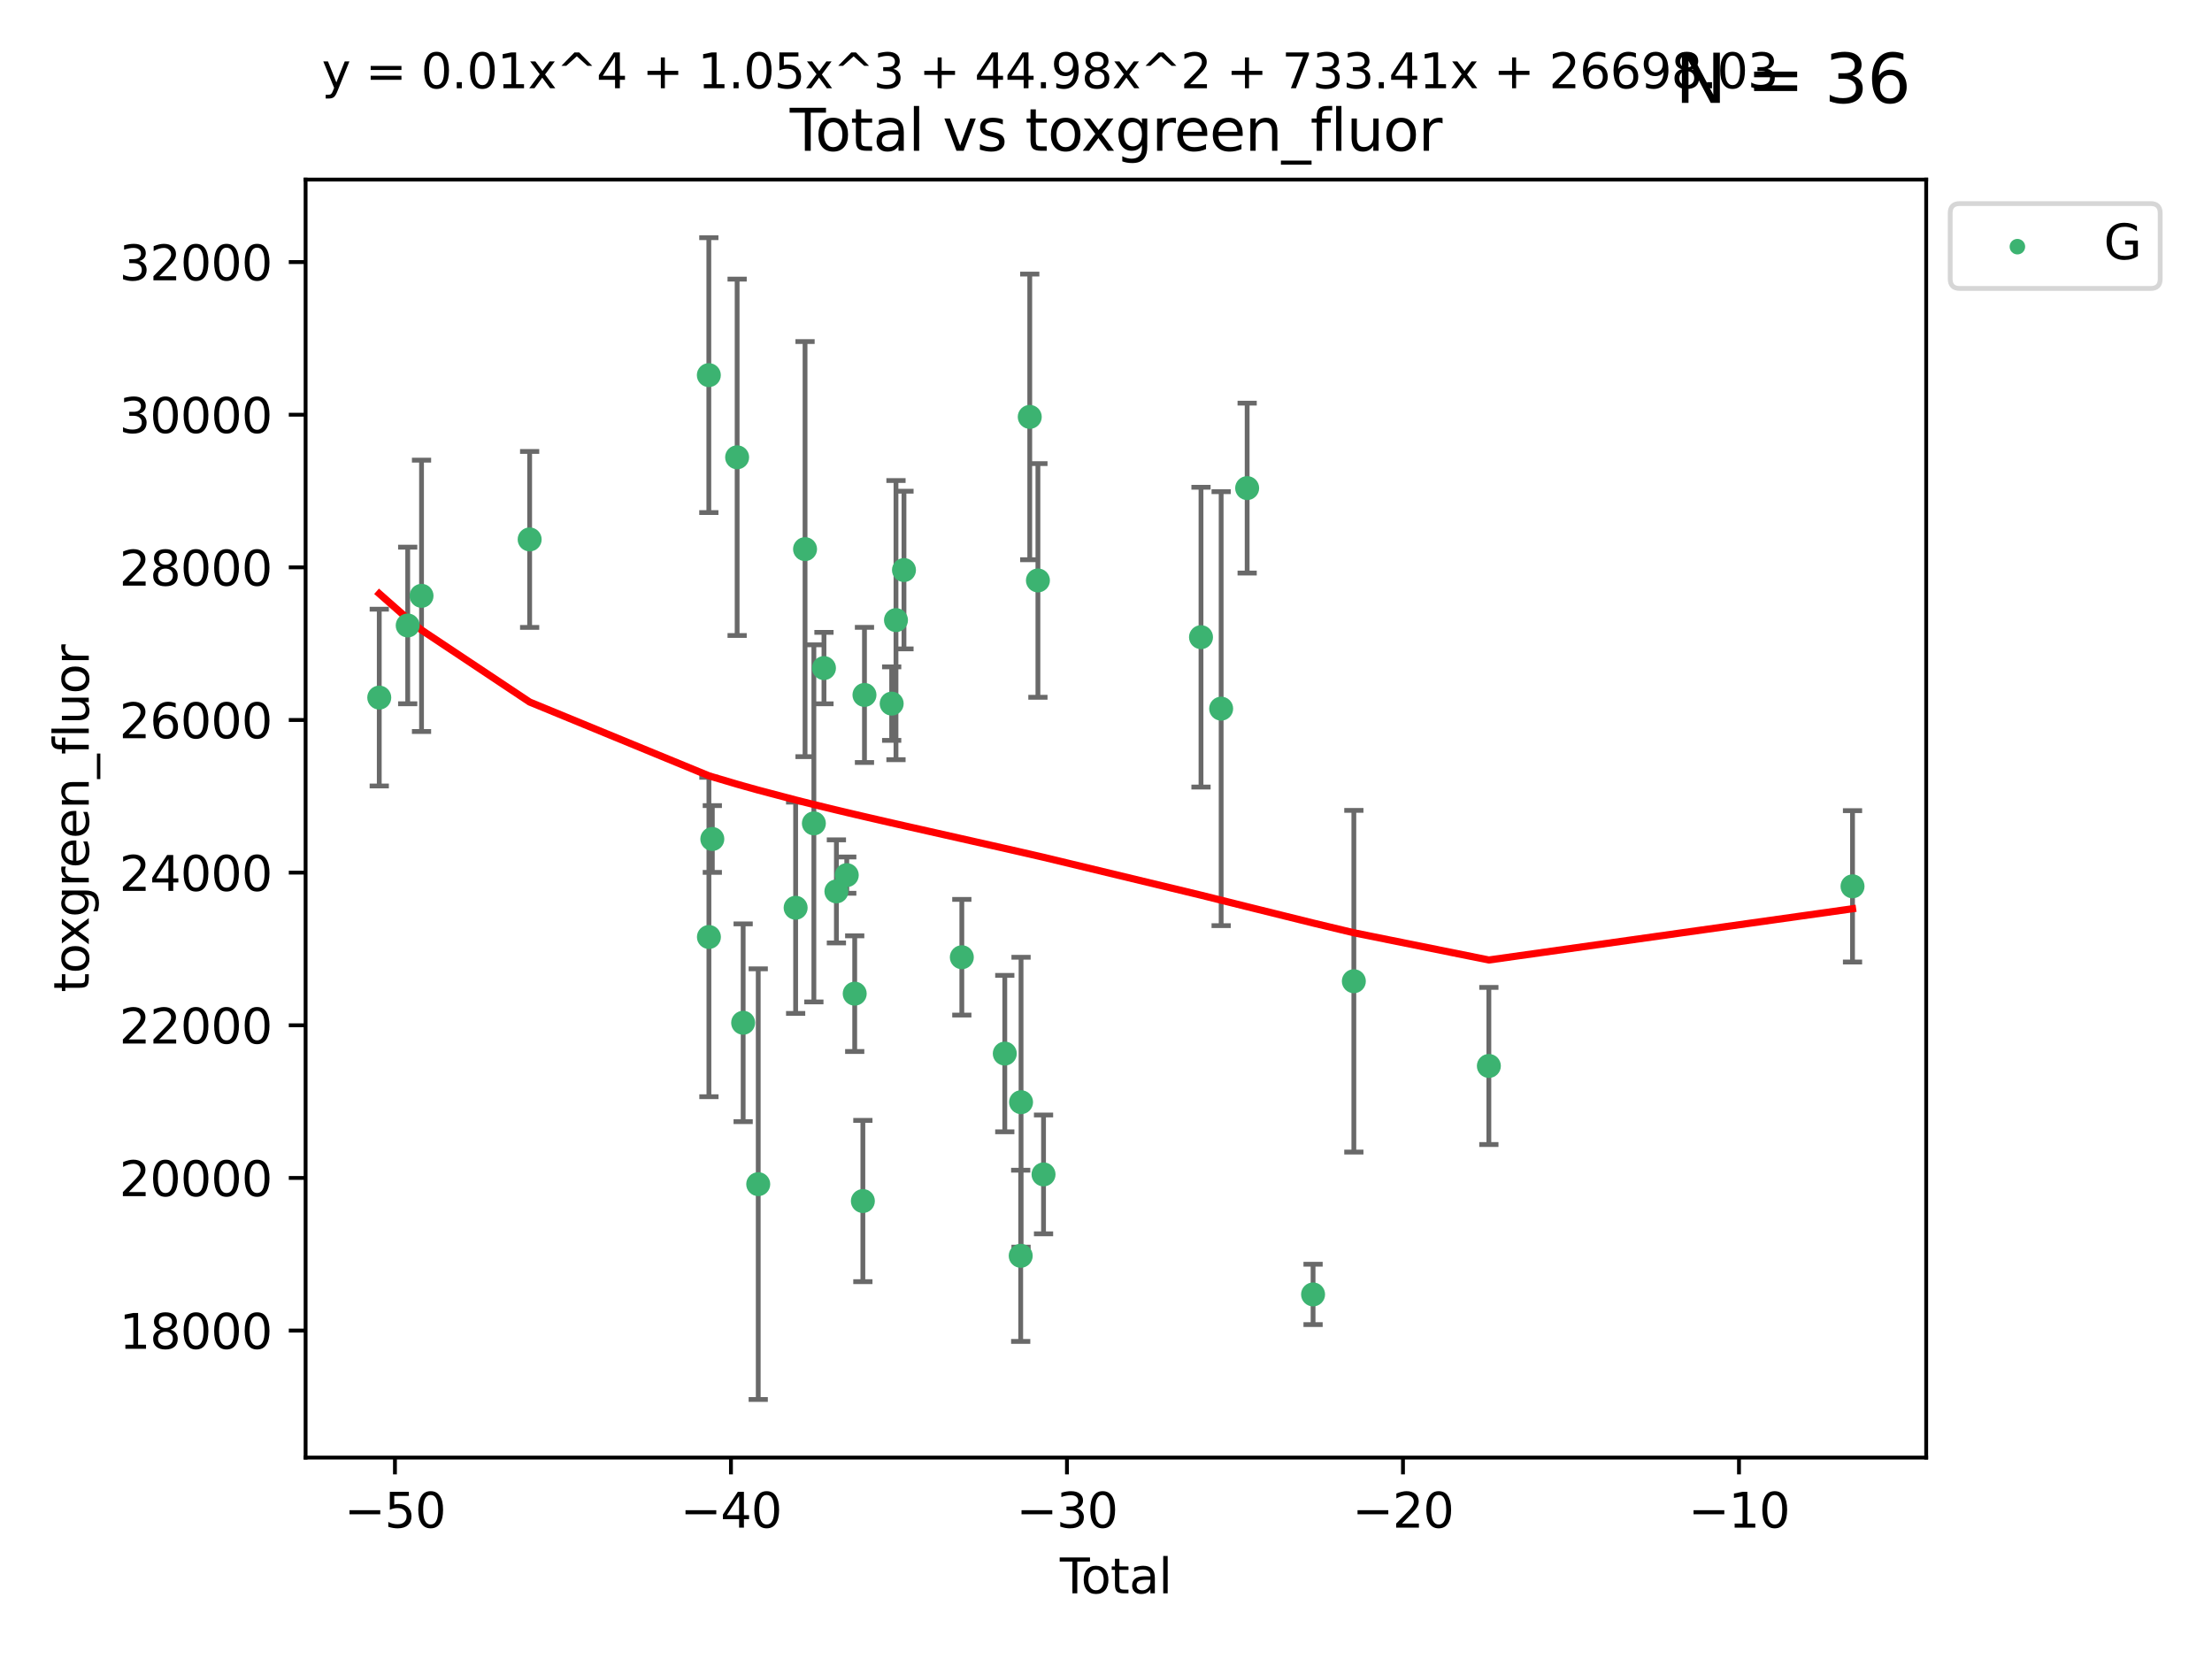 <?xml version="1.0" encoding="utf-8" standalone="no"?>
<!DOCTYPE svg PUBLIC "-//W3C//DTD SVG 1.1//EN"
  "http://www.w3.org/Graphics/SVG/1.1/DTD/svg11.dtd">
<svg xmlns:xlink="http://www.w3.org/1999/xlink" width="460.8pt" height="345.6pt" viewBox="0 0 460.8 345.6" xmlns="http://www.w3.org/2000/svg" version="1.1">
 <defs>
  <style type="text/css">*{stroke-linejoin: round; stroke-linecap: butt}</style>
 </defs>
 <g id="figure_1">
  <g id="patch_1">
   <path d="M 0 345.6 
L 460.8 345.6 
L 460.8 0 
L 0 0 
z
" style="fill: #ffffff"/>
  </g>
  <g id="axes_1">
   <g id="patch_2">
    <path d="M 63.661 303.64 
L 401.26 303.64 
L 401.26 37.411 
L 63.661 37.411 
z
" style="fill: #ffffff"/>
   </g>
   <g id="PathCollection_1">
    <defs>
     <path id="m00cee47b4a" d="M 0 1.118 
C 0.297 1.118 0.581 1 0.791 0.791 
C 1 0.581 1.118 0.297 1.118 0 
C 1.118 -0.297 1 -0.581 0.791 -0.791 
C 0.581 -1 0.297 -1.118 0 -1.118 
C -0.297 -1.118 -0.581 -1 -0.791 -0.791 
C -1 -0.581 -1.118 -0.297 -1.118 0 
C -1.118 0.297 -1 0.581 -0.791 0.791 
C -0.581 1 -0.297 1.118 0 1.118 
z
" style="stroke: #3cb371"/>
    </defs>
    <g clip-path="url(#p0555187572)">
     <use xlink:href="#m00cee47b4a" x="79.007" y="145.32" style="fill: #3cb371; stroke: #3cb371"/>
     <use xlink:href="#m00cee47b4a" x="84.933" y="130.296" style="fill: #3cb371; stroke: #3cb371"/>
     <use xlink:href="#m00cee47b4a" x="87.812" y="124.121" style="fill: #3cb371; stroke: #3cb371"/>
     <use xlink:href="#m00cee47b4a" x="110.336" y="112.372" style="fill: #3cb371; stroke: #3cb371"/>
     <use xlink:href="#m00cee47b4a" x="147.663" y="78.146" style="fill: #3cb371; stroke: #3cb371"/>
     <use xlink:href="#m00cee47b4a" x="147.681" y="195.193" style="fill: #3cb371; stroke: #3cb371"/>
     <use xlink:href="#m00cee47b4a" x="148.389" y="174.778" style="fill: #3cb371; stroke: #3cb371"/>
     <use xlink:href="#m00cee47b4a" x="153.558" y="95.264" style="fill: #3cb371; stroke: #3cb371"/>
     <use xlink:href="#m00cee47b4a" x="154.813" y="213.059" style="fill: #3cb371; stroke: #3cb371"/>
     <use xlink:href="#m00cee47b4a" x="157.953" y="246.683" style="fill: #3cb371; stroke: #3cb371"/>
     <use xlink:href="#m00cee47b4a" x="165.747" y="189.102" style="fill: #3cb371; stroke: #3cb371"/>
     <use xlink:href="#m00cee47b4a" x="167.706" y="114.391" style="fill: #3cb371; stroke: #3cb371"/>
     <use xlink:href="#m00cee47b4a" x="169.545" y="171.524" style="fill: #3cb371; stroke: #3cb371"/>
     <use xlink:href="#m00cee47b4a" x="171.647" y="139.172" style="fill: #3cb371; stroke: #3cb371"/>
     <use xlink:href="#m00cee47b4a" x="174.237" y="185.694" style="fill: #3cb371; stroke: #3cb371"/>
     <use xlink:href="#m00cee47b4a" x="176.396" y="182.306" style="fill: #3cb371; stroke: #3cb371"/>
     <use xlink:href="#m00cee47b4a" x="178.052" y="206.998" style="fill: #3cb371; stroke: #3cb371"/>
     <use xlink:href="#m00cee47b4a" x="179.751" y="250.197" style="fill: #3cb371; stroke: #3cb371"/>
     <use xlink:href="#m00cee47b4a" x="180.085" y="144.766" style="fill: #3cb371; stroke: #3cb371"/>
     <use xlink:href="#m00cee47b4a" x="185.753" y="146.577" style="fill: #3cb371; stroke: #3cb371"/>
     <use xlink:href="#m00cee47b4a" x="186.65" y="129.182" style="fill: #3cb371; stroke: #3cb371"/>
     <use xlink:href="#m00cee47b4a" x="188.314" y="118.751" style="fill: #3cb371; stroke: #3cb371"/>
     <use xlink:href="#m00cee47b4a" x="200.366" y="199.409" style="fill: #3cb371; stroke: #3cb371"/>
     <use xlink:href="#m00cee47b4a" x="209.315" y="219.481" style="fill: #3cb371; stroke: #3cb371"/>
     <use xlink:href="#m00cee47b4a" x="212.632" y="261.609" style="fill: #3cb371; stroke: #3cb371"/>
     <use xlink:href="#m00cee47b4a" x="212.704" y="229.607" style="fill: #3cb371; stroke: #3cb371"/>
     <use xlink:href="#m00cee47b4a" x="214.517" y="86.847" style="fill: #3cb371; stroke: #3cb371"/>
     <use xlink:href="#m00cee47b4a" x="216.218" y="120.915" style="fill: #3cb371; stroke: #3cb371"/>
     <use xlink:href="#m00cee47b4a" x="217.387" y="244.649" style="fill: #3cb371; stroke: #3cb371"/>
     <use xlink:href="#m00cee47b4a" x="250.191" y="132.733" style="fill: #3cb371; stroke: #3cb371"/>
     <use xlink:href="#m00cee47b4a" x="254.388" y="147.623" style="fill: #3cb371; stroke: #3cb371"/>
     <use xlink:href="#m00cee47b4a" x="259.805" y="101.68" style="fill: #3cb371; stroke: #3cb371"/>
     <use xlink:href="#m00cee47b4a" x="273.537" y="269.651" style="fill: #3cb371; stroke: #3cb371"/>
     <use xlink:href="#m00cee47b4a" x="282.031" y="204.406" style="fill: #3cb371; stroke: #3cb371"/>
     <use xlink:href="#m00cee47b4a" x="310.157" y="222.057" style="fill: #3cb371; stroke: #3cb371"/>
     <use xlink:href="#m00cee47b4a" x="385.915" y="184.64" style="fill: #3cb371; stroke: #3cb371"/>
    </g>
   </g>
   <g id="matplotlib.axis_1">
    <g id="xtick_1">
     <g id="line2d_1">
      <defs>
       <path id="m7499fb3ce5" d="M 0 0 
L 0 3.5 
" style="stroke: #000000; stroke-width: 0.8"/>
      </defs>
      <g>
       <use xlink:href="#m7499fb3ce5" x="82.275" y="303.64" style="stroke: #000000; stroke-width: 0.8"/>
      </g>
     </g>
     <g id="text_1">
      <!-- −50 -->
      <g transform="translate(71.722 318.238)scale(0.1 -0.1)">
       <defs>
        <path id="DejaVuSans-2212" d="M 678 2272 
L 4684 2272 
L 4684 1741 
L 678 1741 
L 678 2272 
z
" transform="scale(0.016)"/>
        <path id="DejaVuSans-35" d="M 691 4666 
L 3169 4666 
L 3169 4134 
L 1269 4134 
L 1269 2991 
Q 1406 3038 1543 3061 
Q 1681 3084 1819 3084 
Q 2600 3084 3056 2656 
Q 3513 2228 3513 1497 
Q 3513 744 3044 326 
Q 2575 -91 1722 -91 
Q 1428 -91 1123 -41 
Q 819 9 494 109 
L 494 744 
Q 775 591 1075 516 
Q 1375 441 1709 441 
Q 2250 441 2565 725 
Q 2881 1009 2881 1497 
Q 2881 1984 2565 2268 
Q 2250 2553 1709 2553 
Q 1456 2553 1204 2497 
Q 953 2441 691 2322 
L 691 4666 
z
" transform="scale(0.016)"/>
        <path id="DejaVuSans-30" d="M 2034 4250 
Q 1547 4250 1301 3770 
Q 1056 3291 1056 2328 
Q 1056 1369 1301 889 
Q 1547 409 2034 409 
Q 2525 409 2770 889 
Q 3016 1369 3016 2328 
Q 3016 3291 2770 3770 
Q 2525 4250 2034 4250 
z
M 2034 4750 
Q 2819 4750 3233 4129 
Q 3647 3509 3647 2328 
Q 3647 1150 3233 529 
Q 2819 -91 2034 -91 
Q 1250 -91 836 529 
Q 422 1150 422 2328 
Q 422 3509 836 4129 
Q 1250 4750 2034 4750 
z
" transform="scale(0.016)"/>
       </defs>
       <use xlink:href="#DejaVuSans-2212"/>
       <use xlink:href="#DejaVuSans-35" x="83.789"/>
       <use xlink:href="#DejaVuSans-30" x="147.412"/>
      </g>
     </g>
    </g>
    <g id="xtick_2">
     <g id="line2d_2">
      <g>
       <use xlink:href="#m7499fb3ce5" x="152.272" y="303.64" style="stroke: #000000; stroke-width: 0.8"/>
      </g>
     </g>
     <g id="text_2">
      <!-- −40 -->
      <g transform="translate(141.719 318.238)scale(0.1 -0.1)">
       <defs>
        <path id="DejaVuSans-34" d="M 2419 4116 
L 825 1625 
L 2419 1625 
L 2419 4116 
z
M 2253 4666 
L 3047 4666 
L 3047 1625 
L 3713 1625 
L 3713 1100 
L 3047 1100 
L 3047 0 
L 2419 0 
L 2419 1100 
L 313 1100 
L 313 1709 
L 2253 4666 
z
" transform="scale(0.016)"/>
       </defs>
       <use xlink:href="#DejaVuSans-2212"/>
       <use xlink:href="#DejaVuSans-34" x="83.789"/>
       <use xlink:href="#DejaVuSans-30" x="147.412"/>
      </g>
     </g>
    </g>
    <g id="xtick_3">
     <g id="line2d_3">
      <g>
       <use xlink:href="#m7499fb3ce5" x="222.269" y="303.64" style="stroke: #000000; stroke-width: 0.8"/>
      </g>
     </g>
     <g id="text_3">
      <!-- −30 -->
      <g transform="translate(211.717 318.238)scale(0.1 -0.1)">
       <defs>
        <path id="DejaVuSans-33" d="M 2597 2516 
Q 3050 2419 3304 2112 
Q 3559 1806 3559 1356 
Q 3559 666 3084 287 
Q 2609 -91 1734 -91 
Q 1441 -91 1130 -33 
Q 819 25 488 141 
L 488 750 
Q 750 597 1062 519 
Q 1375 441 1716 441 
Q 2309 441 2620 675 
Q 2931 909 2931 1356 
Q 2931 1769 2642 2001 
Q 2353 2234 1838 2234 
L 1294 2234 
L 1294 2753 
L 1863 2753 
Q 2328 2753 2575 2939 
Q 2822 3125 2822 3475 
Q 2822 3834 2567 4026 
Q 2313 4219 1838 4219 
Q 1578 4219 1281 4162 
Q 984 4106 628 3988 
L 628 4550 
Q 988 4650 1302 4700 
Q 1616 4750 1894 4750 
Q 2613 4750 3031 4423 
Q 3450 4097 3450 3541 
Q 3450 3153 3228 2886 
Q 3006 2619 2597 2516 
z
" transform="scale(0.016)"/>
       </defs>
       <use xlink:href="#DejaVuSans-2212"/>
       <use xlink:href="#DejaVuSans-33" x="83.789"/>
       <use xlink:href="#DejaVuSans-30" x="147.412"/>
      </g>
     </g>
    </g>
    <g id="xtick_4">
     <g id="line2d_4">
      <g>
       <use xlink:href="#m7499fb3ce5" x="292.266" y="303.64" style="stroke: #000000; stroke-width: 0.8"/>
      </g>
     </g>
     <g id="text_4">
      <!-- −20 -->
      <g transform="translate(281.714 318.238)scale(0.1 -0.1)">
       <defs>
        <path id="DejaVuSans-32" d="M 1228 531 
L 3431 531 
L 3431 0 
L 469 0 
L 469 531 
Q 828 903 1448 1529 
Q 2069 2156 2228 2338 
Q 2531 2678 2651 2914 
Q 2772 3150 2772 3378 
Q 2772 3750 2511 3984 
Q 2250 4219 1831 4219 
Q 1534 4219 1204 4116 
Q 875 4013 500 3803 
L 500 4441 
Q 881 4594 1212 4672 
Q 1544 4750 1819 4750 
Q 2544 4750 2975 4387 
Q 3406 4025 3406 3419 
Q 3406 3131 3298 2873 
Q 3191 2616 2906 2266 
Q 2828 2175 2409 1742 
Q 1991 1309 1228 531 
z
" transform="scale(0.016)"/>
       </defs>
       <use xlink:href="#DejaVuSans-2212"/>
       <use xlink:href="#DejaVuSans-32" x="83.789"/>
       <use xlink:href="#DejaVuSans-30" x="147.412"/>
      </g>
     </g>
    </g>
    <g id="xtick_5">
     <g id="line2d_5">
      <g>
       <use xlink:href="#m7499fb3ce5" x="362.263" y="303.64" style="stroke: #000000; stroke-width: 0.8"/>
      </g>
     </g>
     <g id="text_5">
      <!-- −10 -->
      <g transform="translate(351.711 318.238)scale(0.1 -0.1)">
       <defs>
        <path id="DejaVuSans-31" d="M 794 531 
L 1825 531 
L 1825 4091 
L 703 3866 
L 703 4441 
L 1819 4666 
L 2450 4666 
L 2450 531 
L 3481 531 
L 3481 0 
L 794 0 
L 794 531 
z
" transform="scale(0.016)"/>
       </defs>
       <use xlink:href="#DejaVuSans-2212"/>
       <use xlink:href="#DejaVuSans-31" x="83.789"/>
       <use xlink:href="#DejaVuSans-30" x="147.412"/>
      </g>
     </g>
    </g>
    <g id="text_6">
     <!-- Total -->
     <g transform="translate(220.784 331.917)scale(0.1 -0.1)">
      <defs>
       <path id="DejaVuSans-54" d="M -19 4666 
L 3928 4666 
L 3928 4134 
L 2272 4134 
L 2272 0 
L 1638 0 
L 1638 4134 
L -19 4134 
L -19 4666 
z
" transform="scale(0.016)"/>
       <path id="DejaVuSans-6f" d="M 1959 3097 
Q 1497 3097 1228 2736 
Q 959 2375 959 1747 
Q 959 1119 1226 758 
Q 1494 397 1959 397 
Q 2419 397 2687 759 
Q 2956 1122 2956 1747 
Q 2956 2369 2687 2733 
Q 2419 3097 1959 3097 
z
M 1959 3584 
Q 2709 3584 3137 3096 
Q 3566 2609 3566 1747 
Q 3566 888 3137 398 
Q 2709 -91 1959 -91 
Q 1206 -91 779 398 
Q 353 888 353 1747 
Q 353 2609 779 3096 
Q 1206 3584 1959 3584 
z
" transform="scale(0.016)"/>
       <path id="DejaVuSans-74" d="M 1172 4494 
L 1172 3500 
L 2356 3500 
L 2356 3053 
L 1172 3053 
L 1172 1153 
Q 1172 725 1289 603 
Q 1406 481 1766 481 
L 2356 481 
L 2356 0 
L 1766 0 
Q 1100 0 847 248 
Q 594 497 594 1153 
L 594 3053 
L 172 3053 
L 172 3500 
L 594 3500 
L 594 4494 
L 1172 4494 
z
" transform="scale(0.016)"/>
       <path id="DejaVuSans-61" d="M 2194 1759 
Q 1497 1759 1228 1600 
Q 959 1441 959 1056 
Q 959 750 1161 570 
Q 1363 391 1709 391 
Q 2188 391 2477 730 
Q 2766 1069 2766 1631 
L 2766 1759 
L 2194 1759 
z
M 3341 1997 
L 3341 0 
L 2766 0 
L 2766 531 
Q 2569 213 2275 61 
Q 1981 -91 1556 -91 
Q 1019 -91 701 211 
Q 384 513 384 1019 
Q 384 1609 779 1909 
Q 1175 2209 1959 2209 
L 2766 2209 
L 2766 2266 
Q 2766 2663 2505 2880 
Q 2244 3097 1772 3097 
Q 1472 3097 1187 3025 
Q 903 2953 641 2809 
L 641 3341 
Q 956 3463 1253 3523 
Q 1550 3584 1831 3584 
Q 2591 3584 2966 3190 
Q 3341 2797 3341 1997 
z
" transform="scale(0.016)"/>
       <path id="DejaVuSans-6c" d="M 603 4863 
L 1178 4863 
L 1178 0 
L 603 0 
L 603 4863 
z
" transform="scale(0.016)"/>
      </defs>
      <use xlink:href="#DejaVuSans-54"/>
      <use xlink:href="#DejaVuSans-6f" x="44.084"/>
      <use xlink:href="#DejaVuSans-74" x="105.266"/>
      <use xlink:href="#DejaVuSans-61" x="144.475"/>
      <use xlink:href="#DejaVuSans-6c" x="205.754"/>
     </g>
    </g>
   </g>
   <g id="matplotlib.axis_2">
    <g id="ytick_1">
     <g id="line2d_6">
      <defs>
       <path id="m25ed7d4a0f" d="M 0 0 
L -3.5 0 
" style="stroke: #000000; stroke-width: 0.8"/>
      </defs>
      <g>
       <use xlink:href="#m25ed7d4a0f" x="63.661" y="277.18" style="stroke: #000000; stroke-width: 0.8"/>
      </g>
     </g>
     <g id="text_7">
      <!-- 18000 -->
      <g transform="translate(24.849 280.979)scale(0.1 -0.1)">
       <defs>
        <path id="DejaVuSans-38" d="M 2034 2216 
Q 1584 2216 1326 1975 
Q 1069 1734 1069 1313 
Q 1069 891 1326 650 
Q 1584 409 2034 409 
Q 2484 409 2743 651 
Q 3003 894 3003 1313 
Q 3003 1734 2745 1975 
Q 2488 2216 2034 2216 
z
M 1403 2484 
Q 997 2584 770 2862 
Q 544 3141 544 3541 
Q 544 4100 942 4425 
Q 1341 4750 2034 4750 
Q 2731 4750 3128 4425 
Q 3525 4100 3525 3541 
Q 3525 3141 3298 2862 
Q 3072 2584 2669 2484 
Q 3125 2378 3379 2068 
Q 3634 1759 3634 1313 
Q 3634 634 3220 271 
Q 2806 -91 2034 -91 
Q 1263 -91 848 271 
Q 434 634 434 1313 
Q 434 1759 690 2068 
Q 947 2378 1403 2484 
z
M 1172 3481 
Q 1172 3119 1398 2916 
Q 1625 2713 2034 2713 
Q 2441 2713 2670 2916 
Q 2900 3119 2900 3481 
Q 2900 3844 2670 4047 
Q 2441 4250 2034 4250 
Q 1625 4250 1398 4047 
Q 1172 3844 1172 3481 
z
" transform="scale(0.016)"/>
       </defs>
       <use xlink:href="#DejaVuSans-31"/>
       <use xlink:href="#DejaVuSans-38" x="63.623"/>
       <use xlink:href="#DejaVuSans-30" x="127.246"/>
       <use xlink:href="#DejaVuSans-30" x="190.869"/>
       <use xlink:href="#DejaVuSans-30" x="254.492"/>
      </g>
     </g>
    </g>
    <g id="ytick_2">
     <g id="line2d_7">
      <g>
       <use xlink:href="#m25ed7d4a0f" x="63.661" y="245.382" style="stroke: #000000; stroke-width: 0.8"/>
      </g>
     </g>
     <g id="text_8">
      <!-- 20000 -->
      <g transform="translate(24.849 249.181)scale(0.1 -0.1)">
       <use xlink:href="#DejaVuSans-32"/>
       <use xlink:href="#DejaVuSans-30" x="63.623"/>
       <use xlink:href="#DejaVuSans-30" x="127.246"/>
       <use xlink:href="#DejaVuSans-30" x="190.869"/>
       <use xlink:href="#DejaVuSans-30" x="254.492"/>
      </g>
     </g>
    </g>
    <g id="ytick_3">
     <g id="line2d_8">
      <g>
       <use xlink:href="#m25ed7d4a0f" x="63.661" y="213.584" style="stroke: #000000; stroke-width: 0.8"/>
      </g>
     </g>
     <g id="text_9">
      <!-- 22000 -->
      <g transform="translate(24.849 217.383)scale(0.1 -0.1)">
       <use xlink:href="#DejaVuSans-32"/>
       <use xlink:href="#DejaVuSans-32" x="63.623"/>
       <use xlink:href="#DejaVuSans-30" x="127.246"/>
       <use xlink:href="#DejaVuSans-30" x="190.869"/>
       <use xlink:href="#DejaVuSans-30" x="254.492"/>
      </g>
     </g>
    </g>
    <g id="ytick_4">
     <g id="line2d_9">
      <g>
       <use xlink:href="#m25ed7d4a0f" x="63.661" y="181.786" style="stroke: #000000; stroke-width: 0.8"/>
      </g>
     </g>
     <g id="text_10">
      <!-- 24000 -->
      <g transform="translate(24.849 185.585)scale(0.1 -0.1)">
       <use xlink:href="#DejaVuSans-32"/>
       <use xlink:href="#DejaVuSans-34" x="63.623"/>
       <use xlink:href="#DejaVuSans-30" x="127.246"/>
       <use xlink:href="#DejaVuSans-30" x="190.869"/>
       <use xlink:href="#DejaVuSans-30" x="254.492"/>
      </g>
     </g>
    </g>
    <g id="ytick_5">
     <g id="line2d_10">
      <g>
       <use xlink:href="#m25ed7d4a0f" x="63.661" y="149.988" style="stroke: #000000; stroke-width: 0.8"/>
      </g>
     </g>
     <g id="text_11">
      <!-- 26000 -->
      <g transform="translate(24.849 153.787)scale(0.1 -0.1)">
       <defs>
        <path id="DejaVuSans-36" d="M 2113 2584 
Q 1688 2584 1439 2293 
Q 1191 2003 1191 1497 
Q 1191 994 1439 701 
Q 1688 409 2113 409 
Q 2538 409 2786 701 
Q 3034 994 3034 1497 
Q 3034 2003 2786 2293 
Q 2538 2584 2113 2584 
z
M 3366 4563 
L 3366 3988 
Q 3128 4100 2886 4159 
Q 2644 4219 2406 4219 
Q 1781 4219 1451 3797 
Q 1122 3375 1075 2522 
Q 1259 2794 1537 2939 
Q 1816 3084 2150 3084 
Q 2853 3084 3261 2657 
Q 3669 2231 3669 1497 
Q 3669 778 3244 343 
Q 2819 -91 2113 -91 
Q 1303 -91 875 529 
Q 447 1150 447 2328 
Q 447 3434 972 4092 
Q 1497 4750 2381 4750 
Q 2619 4750 2861 4703 
Q 3103 4656 3366 4563 
z
" transform="scale(0.016)"/>
       </defs>
       <use xlink:href="#DejaVuSans-32"/>
       <use xlink:href="#DejaVuSans-36" x="63.623"/>
       <use xlink:href="#DejaVuSans-30" x="127.246"/>
       <use xlink:href="#DejaVuSans-30" x="190.869"/>
       <use xlink:href="#DejaVuSans-30" x="254.492"/>
      </g>
     </g>
    </g>
    <g id="ytick_6">
     <g id="line2d_11">
      <g>
       <use xlink:href="#m25ed7d4a0f" x="63.661" y="118.19" style="stroke: #000000; stroke-width: 0.8"/>
      </g>
     </g>
     <g id="text_12">
      <!-- 28000 -->
      <g transform="translate(24.849 121.99)scale(0.1 -0.1)">
       <use xlink:href="#DejaVuSans-32"/>
       <use xlink:href="#DejaVuSans-38" x="63.623"/>
       <use xlink:href="#DejaVuSans-30" x="127.246"/>
       <use xlink:href="#DejaVuSans-30" x="190.869"/>
       <use xlink:href="#DejaVuSans-30" x="254.492"/>
      </g>
     </g>
    </g>
    <g id="ytick_7">
     <g id="line2d_12">
      <g>
       <use xlink:href="#m25ed7d4a0f" x="63.661" y="86.392" style="stroke: #000000; stroke-width: 0.8"/>
      </g>
     </g>
     <g id="text_13">
      <!-- 30000 -->
      <g transform="translate(24.849 90.192)scale(0.1 -0.1)">
       <use xlink:href="#DejaVuSans-33"/>
       <use xlink:href="#DejaVuSans-30" x="63.623"/>
       <use xlink:href="#DejaVuSans-30" x="127.246"/>
       <use xlink:href="#DejaVuSans-30" x="190.869"/>
       <use xlink:href="#DejaVuSans-30" x="254.492"/>
      </g>
     </g>
    </g>
    <g id="ytick_8">
     <g id="line2d_13">
      <g>
       <use xlink:href="#m25ed7d4a0f" x="63.661" y="54.595" style="stroke: #000000; stroke-width: 0.8"/>
      </g>
     </g>
     <g id="text_14">
      <!-- 32000 -->
      <g transform="translate(24.849 58.394)scale(0.1 -0.1)">
       <use xlink:href="#DejaVuSans-33"/>
       <use xlink:href="#DejaVuSans-32" x="63.623"/>
       <use xlink:href="#DejaVuSans-30" x="127.246"/>
       <use xlink:href="#DejaVuSans-30" x="190.869"/>
       <use xlink:href="#DejaVuSans-30" x="254.492"/>
      </g>
     </g>
    </g>
    <g id="text_15">
     <!-- toxgreen_fluor -->
     <g transform="translate(18.491 206.72)rotate(-90)scale(0.1 -0.1)">
      <defs>
       <path id="DejaVuSans-78" d="M 3513 3500 
L 2247 1797 
L 3578 0 
L 2900 0 
L 1881 1375 
L 863 0 
L 184 0 
L 1544 1831 
L 300 3500 
L 978 3500 
L 1906 2253 
L 2834 3500 
L 3513 3500 
z
" transform="scale(0.016)"/>
       <path id="DejaVuSans-67" d="M 2906 1791 
Q 2906 2416 2648 2759 
Q 2391 3103 1925 3103 
Q 1463 3103 1205 2759 
Q 947 2416 947 1791 
Q 947 1169 1205 825 
Q 1463 481 1925 481 
Q 2391 481 2648 825 
Q 2906 1169 2906 1791 
z
M 3481 434 
Q 3481 -459 3084 -895 
Q 2688 -1331 1869 -1331 
Q 1566 -1331 1297 -1286 
Q 1028 -1241 775 -1147 
L 775 -588 
Q 1028 -725 1275 -790 
Q 1522 -856 1778 -856 
Q 2344 -856 2625 -561 
Q 2906 -266 2906 331 
L 2906 616 
Q 2728 306 2450 153 
Q 2172 0 1784 0 
Q 1141 0 747 490 
Q 353 981 353 1791 
Q 353 2603 747 3093 
Q 1141 3584 1784 3584 
Q 2172 3584 2450 3431 
Q 2728 3278 2906 2969 
L 2906 3500 
L 3481 3500 
L 3481 434 
z
" transform="scale(0.016)"/>
       <path id="DejaVuSans-72" d="M 2631 2963 
Q 2534 3019 2420 3045 
Q 2306 3072 2169 3072 
Q 1681 3072 1420 2755 
Q 1159 2438 1159 1844 
L 1159 0 
L 581 0 
L 581 3500 
L 1159 3500 
L 1159 2956 
Q 1341 3275 1631 3429 
Q 1922 3584 2338 3584 
Q 2397 3584 2469 3576 
Q 2541 3569 2628 3553 
L 2631 2963 
z
" transform="scale(0.016)"/>
       <path id="DejaVuSans-65" d="M 3597 1894 
L 3597 1613 
L 953 1613 
Q 991 1019 1311 708 
Q 1631 397 2203 397 
Q 2534 397 2845 478 
Q 3156 559 3463 722 
L 3463 178 
Q 3153 47 2828 -22 
Q 2503 -91 2169 -91 
Q 1331 -91 842 396 
Q 353 884 353 1716 
Q 353 2575 817 3079 
Q 1281 3584 2069 3584 
Q 2775 3584 3186 3129 
Q 3597 2675 3597 1894 
z
M 3022 2063 
Q 3016 2534 2758 2815 
Q 2500 3097 2075 3097 
Q 1594 3097 1305 2825 
Q 1016 2553 972 2059 
L 3022 2063 
z
" transform="scale(0.016)"/>
       <path id="DejaVuSans-6e" d="M 3513 2113 
L 3513 0 
L 2938 0 
L 2938 2094 
Q 2938 2591 2744 2837 
Q 2550 3084 2163 3084 
Q 1697 3084 1428 2787 
Q 1159 2491 1159 1978 
L 1159 0 
L 581 0 
L 581 3500 
L 1159 3500 
L 1159 2956 
Q 1366 3272 1645 3428 
Q 1925 3584 2291 3584 
Q 2894 3584 3203 3211 
Q 3513 2838 3513 2113 
z
" transform="scale(0.016)"/>
       <path id="DejaVuSans-5f" d="M 3263 -1063 
L 3263 -1509 
L -63 -1509 
L -63 -1063 
L 3263 -1063 
z
" transform="scale(0.016)"/>
       <path id="DejaVuSans-66" d="M 2375 4863 
L 2375 4384 
L 1825 4384 
Q 1516 4384 1395 4259 
Q 1275 4134 1275 3809 
L 1275 3500 
L 2222 3500 
L 2222 3053 
L 1275 3053 
L 1275 0 
L 697 0 
L 697 3053 
L 147 3053 
L 147 3500 
L 697 3500 
L 697 3744 
Q 697 4328 969 4595 
Q 1241 4863 1831 4863 
L 2375 4863 
z
" transform="scale(0.016)"/>
       <path id="DejaVuSans-75" d="M 544 1381 
L 544 3500 
L 1119 3500 
L 1119 1403 
Q 1119 906 1312 657 
Q 1506 409 1894 409 
Q 2359 409 2629 706 
Q 2900 1003 2900 1516 
L 2900 3500 
L 3475 3500 
L 3475 0 
L 2900 0 
L 2900 538 
Q 2691 219 2414 64 
Q 2138 -91 1772 -91 
Q 1169 -91 856 284 
Q 544 659 544 1381 
z
M 1991 3584 
L 1991 3584 
z
" transform="scale(0.016)"/>
      </defs>
      <use xlink:href="#DejaVuSans-74"/>
      <use xlink:href="#DejaVuSans-6f" x="39.209"/>
      <use xlink:href="#DejaVuSans-78" x="97.266"/>
      <use xlink:href="#DejaVuSans-67" x="156.445"/>
      <use xlink:href="#DejaVuSans-72" x="219.922"/>
      <use xlink:href="#DejaVuSans-65" x="258.785"/>
      <use xlink:href="#DejaVuSans-65" x="320.309"/>
      <use xlink:href="#DejaVuSans-6e" x="381.832"/>
      <use xlink:href="#DejaVuSans-5f" x="445.211"/>
      <use xlink:href="#DejaVuSans-66" x="495.211"/>
      <use xlink:href="#DejaVuSans-6c" x="530.416"/>
      <use xlink:href="#DejaVuSans-75" x="558.199"/>
      <use xlink:href="#DejaVuSans-6f" x="621.578"/>
      <use xlink:href="#DejaVuSans-72" x="682.76"/>
     </g>
    </g>
   </g>
   <g id="LineCollection_1">
    <path d="M 79.007 163.732 
L 79.007 126.908 
" clip-path="url(#p0555187572)" style="fill: none; stroke: #696969"/>
    <path d="M 84.933 146.61 
L 84.933 113.982 
" clip-path="url(#p0555187572)" style="fill: none; stroke: #696969"/>
    <path d="M 87.812 152.384 
L 87.812 95.857 
" clip-path="url(#p0555187572)" style="fill: none; stroke: #696969"/>
    <path d="M 110.336 130.698 
L 110.336 94.046 
" clip-path="url(#p0555187572)" style="fill: none; stroke: #696969"/>
    <path d="M 147.663 106.78 
L 147.663 49.513 
" clip-path="url(#p0555187572)" style="fill: none; stroke: #696969"/>
    <path d="M 147.681 228.467 
L 147.681 161.919 
" clip-path="url(#p0555187572)" style="fill: none; stroke: #696969"/>
    <path d="M 148.389 181.735 
L 148.389 167.82 
" clip-path="url(#p0555187572)" style="fill: none; stroke: #696969"/>
    <path d="M 153.558 132.382 
L 153.558 58.147 
" clip-path="url(#p0555187572)" style="fill: none; stroke: #696969"/>
    <path d="M 154.813 233.659 
L 154.813 192.459 
" clip-path="url(#p0555187572)" style="fill: none; stroke: #696969"/>
    <path d="M 157.953 291.539 
L 157.953 201.827 
" clip-path="url(#p0555187572)" style="fill: none; stroke: #696969"/>
    <path d="M 165.747 211.113 
L 165.747 167.092 
" clip-path="url(#p0555187572)" style="fill: none; stroke: #696969"/>
    <path d="M 167.706 157.627 
L 167.706 71.155 
" clip-path="url(#p0555187572)" style="fill: none; stroke: #696969"/>
    <path d="M 169.545 208.719 
L 169.545 134.329 
" clip-path="url(#p0555187572)" style="fill: none; stroke: #696969"/>
    <path d="M 171.647 146.611 
L 171.647 131.733 
" clip-path="url(#p0555187572)" style="fill: none; stroke: #696969"/>
    <path d="M 174.237 196.431 
L 174.237 174.958 
" clip-path="url(#p0555187572)" style="fill: none; stroke: #696969"/>
    <path d="M 176.396 186.085 
L 176.396 178.527 
" clip-path="url(#p0555187572)" style="fill: none; stroke: #696969"/>
    <path d="M 178.052 219.045 
L 178.052 194.951 
" clip-path="url(#p0555187572)" style="fill: none; stroke: #696969"/>
    <path d="M 179.751 266.994 
L 179.751 233.4 
" clip-path="url(#p0555187572)" style="fill: none; stroke: #696969"/>
    <path d="M 180.085 158.84 
L 180.085 130.692 
" clip-path="url(#p0555187572)" style="fill: none; stroke: #696969"/>
    <path d="M 185.753 154.235 
L 185.753 138.919 
" clip-path="url(#p0555187572)" style="fill: none; stroke: #696969"/>
    <path d="M 186.65 158.257 
L 186.65 100.108 
" clip-path="url(#p0555187572)" style="fill: none; stroke: #696969"/>
    <path d="M 188.314 135.172 
L 188.314 102.331 
" clip-path="url(#p0555187572)" style="fill: none; stroke: #696969"/>
    <path d="M 200.366 211.458 
L 200.366 187.361 
" clip-path="url(#p0555187572)" style="fill: none; stroke: #696969"/>
    <path d="M 209.315 235.774 
L 209.315 203.187 
" clip-path="url(#p0555187572)" style="fill: none; stroke: #696969"/>
    <path d="M 212.632 279.442 
L 212.632 243.775 
" clip-path="url(#p0555187572)" style="fill: none; stroke: #696969"/>
    <path d="M 212.704 259.799 
L 212.704 199.415 
" clip-path="url(#p0555187572)" style="fill: none; stroke: #696969"/>
    <path d="M 214.517 116.602 
L 214.517 57.093 
" clip-path="url(#p0555187572)" style="fill: none; stroke: #696969"/>
    <path d="M 216.218 145.255 
L 216.218 96.574 
" clip-path="url(#p0555187572)" style="fill: none; stroke: #696969"/>
    <path d="M 217.387 257.028 
L 217.387 232.27 
" clip-path="url(#p0555187572)" style="fill: none; stroke: #696969"/>
    <path d="M 250.191 163.96 
L 250.191 101.507 
" clip-path="url(#p0555187572)" style="fill: none; stroke: #696969"/>
    <path d="M 254.388 192.827 
L 254.388 102.42 
" clip-path="url(#p0555187572)" style="fill: none; stroke: #696969"/>
    <path d="M 259.805 119.378 
L 259.805 83.982 
" clip-path="url(#p0555187572)" style="fill: none; stroke: #696969"/>
    <path d="M 273.537 275.936 
L 273.537 263.366 
" clip-path="url(#p0555187572)" style="fill: none; stroke: #696969"/>
    <path d="M 282.031 239.996 
L 282.031 168.817 
" clip-path="url(#p0555187572)" style="fill: none; stroke: #696969"/>
    <path d="M 310.157 238.422 
L 310.157 205.692 
" clip-path="url(#p0555187572)" style="fill: none; stroke: #696969"/>
    <path d="M 385.915 200.407 
L 385.915 168.874 
" clip-path="url(#p0555187572)" style="fill: none; stroke: #696969"/>
   </g>
   <g id="line2d_14">
    <defs>
     <path id="m2aaa110d18" d="M 2 0 
L -2 -0 
" style="stroke: #696969"/>
    </defs>
    <g clip-path="url(#p0555187572)">
     <use xlink:href="#m2aaa110d18" x="79.007" y="163.732" style="fill: #696969; stroke: #696969"/>
     <use xlink:href="#m2aaa110d18" x="84.933" y="146.61" style="fill: #696969; stroke: #696969"/>
     <use xlink:href="#m2aaa110d18" x="87.812" y="152.384" style="fill: #696969; stroke: #696969"/>
     <use xlink:href="#m2aaa110d18" x="110.336" y="130.698" style="fill: #696969; stroke: #696969"/>
     <use xlink:href="#m2aaa110d18" x="147.663" y="106.78" style="fill: #696969; stroke: #696969"/>
     <use xlink:href="#m2aaa110d18" x="147.681" y="228.467" style="fill: #696969; stroke: #696969"/>
     <use xlink:href="#m2aaa110d18" x="148.389" y="181.735" style="fill: #696969; stroke: #696969"/>
     <use xlink:href="#m2aaa110d18" x="153.558" y="132.382" style="fill: #696969; stroke: #696969"/>
     <use xlink:href="#m2aaa110d18" x="154.813" y="233.659" style="fill: #696969; stroke: #696969"/>
     <use xlink:href="#m2aaa110d18" x="157.953" y="291.539" style="fill: #696969; stroke: #696969"/>
     <use xlink:href="#m2aaa110d18" x="165.747" y="211.113" style="fill: #696969; stroke: #696969"/>
     <use xlink:href="#m2aaa110d18" x="167.706" y="157.627" style="fill: #696969; stroke: #696969"/>
     <use xlink:href="#m2aaa110d18" x="169.545" y="208.719" style="fill: #696969; stroke: #696969"/>
     <use xlink:href="#m2aaa110d18" x="171.647" y="146.611" style="fill: #696969; stroke: #696969"/>
     <use xlink:href="#m2aaa110d18" x="174.237" y="196.431" style="fill: #696969; stroke: #696969"/>
     <use xlink:href="#m2aaa110d18" x="176.396" y="186.085" style="fill: #696969; stroke: #696969"/>
     <use xlink:href="#m2aaa110d18" x="178.052" y="219.045" style="fill: #696969; stroke: #696969"/>
     <use xlink:href="#m2aaa110d18" x="179.751" y="266.994" style="fill: #696969; stroke: #696969"/>
     <use xlink:href="#m2aaa110d18" x="180.085" y="158.84" style="fill: #696969; stroke: #696969"/>
     <use xlink:href="#m2aaa110d18" x="185.753" y="154.235" style="fill: #696969; stroke: #696969"/>
     <use xlink:href="#m2aaa110d18" x="186.65" y="158.257" style="fill: #696969; stroke: #696969"/>
     <use xlink:href="#m2aaa110d18" x="188.314" y="135.172" style="fill: #696969; stroke: #696969"/>
     <use xlink:href="#m2aaa110d18" x="200.366" y="211.458" style="fill: #696969; stroke: #696969"/>
     <use xlink:href="#m2aaa110d18" x="209.315" y="235.774" style="fill: #696969; stroke: #696969"/>
     <use xlink:href="#m2aaa110d18" x="212.632" y="279.442" style="fill: #696969; stroke: #696969"/>
     <use xlink:href="#m2aaa110d18" x="212.704" y="259.799" style="fill: #696969; stroke: #696969"/>
     <use xlink:href="#m2aaa110d18" x="214.517" y="116.602" style="fill: #696969; stroke: #696969"/>
     <use xlink:href="#m2aaa110d18" x="216.218" y="145.255" style="fill: #696969; stroke: #696969"/>
     <use xlink:href="#m2aaa110d18" x="217.387" y="257.028" style="fill: #696969; stroke: #696969"/>
     <use xlink:href="#m2aaa110d18" x="250.191" y="163.96" style="fill: #696969; stroke: #696969"/>
     <use xlink:href="#m2aaa110d18" x="254.388" y="192.827" style="fill: #696969; stroke: #696969"/>
     <use xlink:href="#m2aaa110d18" x="259.805" y="119.378" style="fill: #696969; stroke: #696969"/>
     <use xlink:href="#m2aaa110d18" x="273.537" y="275.936" style="fill: #696969; stroke: #696969"/>
     <use xlink:href="#m2aaa110d18" x="282.031" y="239.996" style="fill: #696969; stroke: #696969"/>
     <use xlink:href="#m2aaa110d18" x="310.157" y="238.422" style="fill: #696969; stroke: #696969"/>
     <use xlink:href="#m2aaa110d18" x="385.915" y="200.407" style="fill: #696969; stroke: #696969"/>
    </g>
   </g>
   <g id="line2d_15">
    <g clip-path="url(#p0555187572)">
     <use xlink:href="#m2aaa110d18" x="79.007" y="126.908" style="fill: #696969; stroke: #696969"/>
     <use xlink:href="#m2aaa110d18" x="84.933" y="113.982" style="fill: #696969; stroke: #696969"/>
     <use xlink:href="#m2aaa110d18" x="87.812" y="95.857" style="fill: #696969; stroke: #696969"/>
     <use xlink:href="#m2aaa110d18" x="110.336" y="94.046" style="fill: #696969; stroke: #696969"/>
     <use xlink:href="#m2aaa110d18" x="147.663" y="49.513" style="fill: #696969; stroke: #696969"/>
     <use xlink:href="#m2aaa110d18" x="147.681" y="161.919" style="fill: #696969; stroke: #696969"/>
     <use xlink:href="#m2aaa110d18" x="148.389" y="167.82" style="fill: #696969; stroke: #696969"/>
     <use xlink:href="#m2aaa110d18" x="153.558" y="58.147" style="fill: #696969; stroke: #696969"/>
     <use xlink:href="#m2aaa110d18" x="154.813" y="192.459" style="fill: #696969; stroke: #696969"/>
     <use xlink:href="#m2aaa110d18" x="157.953" y="201.827" style="fill: #696969; stroke: #696969"/>
     <use xlink:href="#m2aaa110d18" x="165.747" y="167.092" style="fill: #696969; stroke: #696969"/>
     <use xlink:href="#m2aaa110d18" x="167.706" y="71.155" style="fill: #696969; stroke: #696969"/>
     <use xlink:href="#m2aaa110d18" x="169.545" y="134.329" style="fill: #696969; stroke: #696969"/>
     <use xlink:href="#m2aaa110d18" x="171.647" y="131.733" style="fill: #696969; stroke: #696969"/>
     <use xlink:href="#m2aaa110d18" x="174.237" y="174.958" style="fill: #696969; stroke: #696969"/>
     <use xlink:href="#m2aaa110d18" x="176.396" y="178.527" style="fill: #696969; stroke: #696969"/>
     <use xlink:href="#m2aaa110d18" x="178.052" y="194.951" style="fill: #696969; stroke: #696969"/>
     <use xlink:href="#m2aaa110d18" x="179.751" y="233.4" style="fill: #696969; stroke: #696969"/>
     <use xlink:href="#m2aaa110d18" x="180.085" y="130.692" style="fill: #696969; stroke: #696969"/>
     <use xlink:href="#m2aaa110d18" x="185.753" y="138.919" style="fill: #696969; stroke: #696969"/>
     <use xlink:href="#m2aaa110d18" x="186.65" y="100.108" style="fill: #696969; stroke: #696969"/>
     <use xlink:href="#m2aaa110d18" x="188.314" y="102.331" style="fill: #696969; stroke: #696969"/>
     <use xlink:href="#m2aaa110d18" x="200.366" y="187.361" style="fill: #696969; stroke: #696969"/>
     <use xlink:href="#m2aaa110d18" x="209.315" y="203.187" style="fill: #696969; stroke: #696969"/>
     <use xlink:href="#m2aaa110d18" x="212.632" y="243.775" style="fill: #696969; stroke: #696969"/>
     <use xlink:href="#m2aaa110d18" x="212.704" y="199.415" style="fill: #696969; stroke: #696969"/>
     <use xlink:href="#m2aaa110d18" x="214.517" y="57.093" style="fill: #696969; stroke: #696969"/>
     <use xlink:href="#m2aaa110d18" x="216.218" y="96.574" style="fill: #696969; stroke: #696969"/>
     <use xlink:href="#m2aaa110d18" x="217.387" y="232.27" style="fill: #696969; stroke: #696969"/>
     <use xlink:href="#m2aaa110d18" x="250.191" y="101.507" style="fill: #696969; stroke: #696969"/>
     <use xlink:href="#m2aaa110d18" x="254.388" y="102.42" style="fill: #696969; stroke: #696969"/>
     <use xlink:href="#m2aaa110d18" x="259.805" y="83.982" style="fill: #696969; stroke: #696969"/>
     <use xlink:href="#m2aaa110d18" x="273.537" y="263.366" style="fill: #696969; stroke: #696969"/>
     <use xlink:href="#m2aaa110d18" x="282.031" y="168.817" style="fill: #696969; stroke: #696969"/>
     <use xlink:href="#m2aaa110d18" x="310.157" y="205.692" style="fill: #696969; stroke: #696969"/>
     <use xlink:href="#m2aaa110d18" x="385.915" y="168.874" style="fill: #696969; stroke: #696969"/>
    </g>
   </g>
   <g id="line2d_16">
    <path d="M 79.007 123.671 
L 84.933 128.893 
L 87.812 131.252 
L 110.336 146.246 
L 147.663 161.606 
L 147.681 161.612 
L 148.389 161.829 
L 153.558 163.36 
L 154.813 163.717 
L 157.953 164.591 
L 165.747 166.646 
L 167.706 167.14 
L 169.545 167.598 
L 171.647 168.113 
L 174.237 168.739 
L 176.396 169.253 
L 178.052 169.643 
L 179.751 170.041 
L 180.085 170.119 
L 185.753 171.424 
L 186.65 171.628 
L 188.314 172.006 
L 200.366 174.72 
L 209.315 176.739 
L 212.632 177.494 
L 212.704 177.511 
L 214.517 177.926 
L 216.218 178.317 
L 217.387 178.586 
L 250.191 186.482 
L 254.388 187.528 
L 259.805 188.882 
L 273.537 192.282 
L 282.031 194.313 
L 310.157 199.985 
L 385.915 189.311 
" clip-path="url(#p0555187572)" style="fill: none; stroke: #ff0000; stroke-width: 1.5; stroke-linecap: square"/>
   </g>
   <g id="line2d_17">
    <defs>
     <path id="mbd8c25222a" d="M 0 2 
C 0.53 2 1.039 1.789 1.414 1.414 
C 1.789 1.039 2 0.53 2 0 
C 2 -0.53 1.789 -1.039 1.414 -1.414 
C 1.039 -1.789 0.53 -2 0 -2 
C -0.53 -2 -1.039 -1.789 -1.414 -1.414 
C -1.789 -1.039 -2 -0.53 -2 0 
C -2 0.53 -1.789 1.039 -1.414 1.414 
C -1.039 1.789 -0.53 2 0 2 
z
" style="stroke: #3cb371"/>
    </defs>
    <g clip-path="url(#p0555187572)">
     <use xlink:href="#mbd8c25222a" x="79.007" y="145.32" style="fill: #3cb371; stroke: #3cb371"/>
     <use xlink:href="#mbd8c25222a" x="84.933" y="130.296" style="fill: #3cb371; stroke: #3cb371"/>
     <use xlink:href="#mbd8c25222a" x="87.812" y="124.121" style="fill: #3cb371; stroke: #3cb371"/>
     <use xlink:href="#mbd8c25222a" x="110.336" y="112.372" style="fill: #3cb371; stroke: #3cb371"/>
     <use xlink:href="#mbd8c25222a" x="147.663" y="78.146" style="fill: #3cb371; stroke: #3cb371"/>
     <use xlink:href="#mbd8c25222a" x="147.681" y="195.193" style="fill: #3cb371; stroke: #3cb371"/>
     <use xlink:href="#mbd8c25222a" x="148.389" y="174.778" style="fill: #3cb371; stroke: #3cb371"/>
     <use xlink:href="#mbd8c25222a" x="153.558" y="95.264" style="fill: #3cb371; stroke: #3cb371"/>
     <use xlink:href="#mbd8c25222a" x="154.813" y="213.059" style="fill: #3cb371; stroke: #3cb371"/>
     <use xlink:href="#mbd8c25222a" x="157.953" y="246.683" style="fill: #3cb371; stroke: #3cb371"/>
     <use xlink:href="#mbd8c25222a" x="165.747" y="189.102" style="fill: #3cb371; stroke: #3cb371"/>
     <use xlink:href="#mbd8c25222a" x="167.706" y="114.391" style="fill: #3cb371; stroke: #3cb371"/>
     <use xlink:href="#mbd8c25222a" x="169.545" y="171.524" style="fill: #3cb371; stroke: #3cb371"/>
     <use xlink:href="#mbd8c25222a" x="171.647" y="139.172" style="fill: #3cb371; stroke: #3cb371"/>
     <use xlink:href="#mbd8c25222a" x="174.237" y="185.694" style="fill: #3cb371; stroke: #3cb371"/>
     <use xlink:href="#mbd8c25222a" x="176.396" y="182.306" style="fill: #3cb371; stroke: #3cb371"/>
     <use xlink:href="#mbd8c25222a" x="178.052" y="206.998" style="fill: #3cb371; stroke: #3cb371"/>
     <use xlink:href="#mbd8c25222a" x="179.751" y="250.197" style="fill: #3cb371; stroke: #3cb371"/>
     <use xlink:href="#mbd8c25222a" x="180.085" y="144.766" style="fill: #3cb371; stroke: #3cb371"/>
     <use xlink:href="#mbd8c25222a" x="185.753" y="146.577" style="fill: #3cb371; stroke: #3cb371"/>
     <use xlink:href="#mbd8c25222a" x="186.65" y="129.182" style="fill: #3cb371; stroke: #3cb371"/>
     <use xlink:href="#mbd8c25222a" x="188.314" y="118.751" style="fill: #3cb371; stroke: #3cb371"/>
     <use xlink:href="#mbd8c25222a" x="200.366" y="199.409" style="fill: #3cb371; stroke: #3cb371"/>
     <use xlink:href="#mbd8c25222a" x="209.315" y="219.481" style="fill: #3cb371; stroke: #3cb371"/>
     <use xlink:href="#mbd8c25222a" x="212.632" y="261.609" style="fill: #3cb371; stroke: #3cb371"/>
     <use xlink:href="#mbd8c25222a" x="212.704" y="229.607" style="fill: #3cb371; stroke: #3cb371"/>
     <use xlink:href="#mbd8c25222a" x="214.517" y="86.847" style="fill: #3cb371; stroke: #3cb371"/>
     <use xlink:href="#mbd8c25222a" x="216.218" y="120.915" style="fill: #3cb371; stroke: #3cb371"/>
     <use xlink:href="#mbd8c25222a" x="217.387" y="244.649" style="fill: #3cb371; stroke: #3cb371"/>
     <use xlink:href="#mbd8c25222a" x="250.191" y="132.733" style="fill: #3cb371; stroke: #3cb371"/>
     <use xlink:href="#mbd8c25222a" x="254.388" y="147.623" style="fill: #3cb371; stroke: #3cb371"/>
     <use xlink:href="#mbd8c25222a" x="259.805" y="101.68" style="fill: #3cb371; stroke: #3cb371"/>
     <use xlink:href="#mbd8c25222a" x="273.537" y="269.651" style="fill: #3cb371; stroke: #3cb371"/>
     <use xlink:href="#mbd8c25222a" x="282.031" y="204.406" style="fill: #3cb371; stroke: #3cb371"/>
     <use xlink:href="#mbd8c25222a" x="310.157" y="222.057" style="fill: #3cb371; stroke: #3cb371"/>
     <use xlink:href="#mbd8c25222a" x="385.915" y="184.64" style="fill: #3cb371; stroke: #3cb371"/>
    </g>
   </g>
   <g id="patch_3">
    <path d="M 63.661 303.64 
L 63.661 37.411 
" style="fill: none; stroke: #000000; stroke-width: 0.8; stroke-linejoin: miter; stroke-linecap: square"/>
   </g>
   <g id="patch_4">
    <path d="M 401.26 303.64 
L 401.26 37.411 
" style="fill: none; stroke: #000000; stroke-width: 0.8; stroke-linejoin: miter; stroke-linecap: square"/>
   </g>
   <g id="patch_5">
    <path d="M 63.661 303.64 
L 401.26 303.64 
" style="fill: none; stroke: #000000; stroke-width: 0.8; stroke-linejoin: miter; stroke-linecap: square"/>
   </g>
   <g id="patch_6">
    <path d="M 63.661 37.411 
L 401.26 37.411 
" style="fill: none; stroke: #000000; stroke-width: 0.8; stroke-linejoin: miter; stroke-linecap: square"/>
   </g>
   <g id="text_16">
    <!-- N = 36 -->
    <g transform="translate(348.965 21.426)scale(0.14 -0.14)">
     <defs>
      <path id="DejaVuSans-4e" d="M 628 4666 
L 1478 4666 
L 3547 763 
L 3547 4666 
L 4159 4666 
L 4159 0 
L 3309 0 
L 1241 3903 
L 1241 0 
L 628 0 
L 628 4666 
z
" transform="scale(0.016)"/>
      <path id="DejaVuSans-20" transform="scale(0.016)"/>
      <path id="DejaVuSans-3d" d="M 678 2906 
L 4684 2906 
L 4684 2381 
L 678 2381 
L 678 2906 
z
M 678 1631 
L 4684 1631 
L 4684 1100 
L 678 1100 
L 678 1631 
z
" transform="scale(0.016)"/>
     </defs>
     <use xlink:href="#DejaVuSans-4e"/>
     <use xlink:href="#DejaVuSans-20" x="74.805"/>
     <use xlink:href="#DejaVuSans-3d" x="106.592"/>
     <use xlink:href="#DejaVuSans-20" x="190.381"/>
     <use xlink:href="#DejaVuSans-33" x="222.168"/>
     <use xlink:href="#DejaVuSans-36" x="285.791"/>
    </g>
   </g>
   <g id="text_17">
    <!-- y = 0.01x^4 + 1.05x^3 + 44.98x^2 + 733.41x + 26698.03 -->
    <g transform="translate(67.037 18.387)scale(0.1 -0.1)">
     <defs>
      <path id="DejaVuSans-79" d="M 2059 -325 
Q 1816 -950 1584 -1140 
Q 1353 -1331 966 -1331 
L 506 -1331 
L 506 -850 
L 844 -850 
Q 1081 -850 1212 -737 
Q 1344 -625 1503 -206 
L 1606 56 
L 191 3500 
L 800 3500 
L 1894 763 
L 2988 3500 
L 3597 3500 
L 2059 -325 
z
" transform="scale(0.016)"/>
      <path id="DejaVuSans-2e" d="M 684 794 
L 1344 794 
L 1344 0 
L 684 0 
L 684 794 
z
" transform="scale(0.016)"/>
      <path id="DejaVuSans-5e" d="M 2988 4666 
L 4684 2925 
L 4056 2925 
L 2681 4159 
L 1306 2925 
L 678 2925 
L 2375 4666 
L 2988 4666 
z
" transform="scale(0.016)"/>
      <path id="DejaVuSans-2b" d="M 2944 4013 
L 2944 2272 
L 4684 2272 
L 4684 1741 
L 2944 1741 
L 2944 0 
L 2419 0 
L 2419 1741 
L 678 1741 
L 678 2272 
L 2419 2272 
L 2419 4013 
L 2944 4013 
z
" transform="scale(0.016)"/>
      <path id="DejaVuSans-39" d="M 703 97 
L 703 672 
Q 941 559 1184 500 
Q 1428 441 1663 441 
Q 2288 441 2617 861 
Q 2947 1281 2994 2138 
Q 2813 1869 2534 1725 
Q 2256 1581 1919 1581 
Q 1219 1581 811 2004 
Q 403 2428 403 3163 
Q 403 3881 828 4315 
Q 1253 4750 1959 4750 
Q 2769 4750 3195 4129 
Q 3622 3509 3622 2328 
Q 3622 1225 3098 567 
Q 2575 -91 1691 -91 
Q 1453 -91 1209 -44 
Q 966 3 703 97 
z
M 1959 2075 
Q 2384 2075 2632 2365 
Q 2881 2656 2881 3163 
Q 2881 3666 2632 3958 
Q 2384 4250 1959 4250 
Q 1534 4250 1286 3958 
Q 1038 3666 1038 3163 
Q 1038 2656 1286 2365 
Q 1534 2075 1959 2075 
z
" transform="scale(0.016)"/>
      <path id="DejaVuSans-37" d="M 525 4666 
L 3525 4666 
L 3525 4397 
L 1831 0 
L 1172 0 
L 2766 4134 
L 525 4134 
L 525 4666 
z
" transform="scale(0.016)"/>
     </defs>
     <use xlink:href="#DejaVuSans-79"/>
     <use xlink:href="#DejaVuSans-20" x="59.18"/>
     <use xlink:href="#DejaVuSans-3d" x="90.967"/>
     <use xlink:href="#DejaVuSans-20" x="174.756"/>
     <use xlink:href="#DejaVuSans-30" x="206.543"/>
     <use xlink:href="#DejaVuSans-2e" x="270.166"/>
     <use xlink:href="#DejaVuSans-30" x="301.953"/>
     <use xlink:href="#DejaVuSans-31" x="365.576"/>
     <use xlink:href="#DejaVuSans-78" x="429.199"/>
     <use xlink:href="#DejaVuSans-5e" x="488.379"/>
     <use xlink:href="#DejaVuSans-34" x="572.168"/>
     <use xlink:href="#DejaVuSans-20" x="635.791"/>
     <use xlink:href="#DejaVuSans-2b" x="667.578"/>
     <use xlink:href="#DejaVuSans-20" x="751.367"/>
     <use xlink:href="#DejaVuSans-31" x="783.154"/>
     <use xlink:href="#DejaVuSans-2e" x="846.777"/>
     <use xlink:href="#DejaVuSans-30" x="878.564"/>
     <use xlink:href="#DejaVuSans-35" x="942.188"/>
     <use xlink:href="#DejaVuSans-78" x="1005.811"/>
     <use xlink:href="#DejaVuSans-5e" x="1064.99"/>
     <use xlink:href="#DejaVuSans-33" x="1148.779"/>
     <use xlink:href="#DejaVuSans-20" x="1212.402"/>
     <use xlink:href="#DejaVuSans-2b" x="1244.189"/>
     <use xlink:href="#DejaVuSans-20" x="1327.979"/>
     <use xlink:href="#DejaVuSans-34" x="1359.766"/>
     <use xlink:href="#DejaVuSans-34" x="1423.389"/>
     <use xlink:href="#DejaVuSans-2e" x="1487.012"/>
     <use xlink:href="#DejaVuSans-39" x="1518.799"/>
     <use xlink:href="#DejaVuSans-38" x="1582.422"/>
     <use xlink:href="#DejaVuSans-78" x="1646.045"/>
     <use xlink:href="#DejaVuSans-5e" x="1705.225"/>
     <use xlink:href="#DejaVuSans-32" x="1789.014"/>
     <use xlink:href="#DejaVuSans-20" x="1852.637"/>
     <use xlink:href="#DejaVuSans-2b" x="1884.424"/>
     <use xlink:href="#DejaVuSans-20" x="1968.213"/>
     <use xlink:href="#DejaVuSans-37" x="2000"/>
     <use xlink:href="#DejaVuSans-33" x="2063.623"/>
     <use xlink:href="#DejaVuSans-33" x="2127.246"/>
     <use xlink:href="#DejaVuSans-2e" x="2190.869"/>
     <use xlink:href="#DejaVuSans-34" x="2222.656"/>
     <use xlink:href="#DejaVuSans-31" x="2286.279"/>
     <use xlink:href="#DejaVuSans-78" x="2349.902"/>
     <use xlink:href="#DejaVuSans-20" x="2409.082"/>
     <use xlink:href="#DejaVuSans-2b" x="2440.869"/>
     <use xlink:href="#DejaVuSans-20" x="2524.658"/>
     <use xlink:href="#DejaVuSans-32" x="2556.445"/>
     <use xlink:href="#DejaVuSans-36" x="2620.068"/>
     <use xlink:href="#DejaVuSans-36" x="2683.691"/>
     <use xlink:href="#DejaVuSans-39" x="2747.314"/>
     <use xlink:href="#DejaVuSans-38" x="2810.938"/>
     <use xlink:href="#DejaVuSans-2e" x="2874.561"/>
     <use xlink:href="#DejaVuSans-30" x="2906.348"/>
     <use xlink:href="#DejaVuSans-33" x="2969.971"/>
    </g>
   </g>
   <g id="text_18">
    <!-- Total vs toxgreen_fluor -->
    <g transform="translate(164.525 31.411)scale(0.12 -0.12)">
     <defs>
      <path id="DejaVuSans-76" d="M 191 3500 
L 800 3500 
L 1894 563 
L 2988 3500 
L 3597 3500 
L 2284 0 
L 1503 0 
L 191 3500 
z
" transform="scale(0.016)"/>
      <path id="DejaVuSans-73" d="M 2834 3397 
L 2834 2853 
Q 2591 2978 2328 3040 
Q 2066 3103 1784 3103 
Q 1356 3103 1142 2972 
Q 928 2841 928 2578 
Q 928 2378 1081 2264 
Q 1234 2150 1697 2047 
L 1894 2003 
Q 2506 1872 2764 1633 
Q 3022 1394 3022 966 
Q 3022 478 2636 193 
Q 2250 -91 1575 -91 
Q 1294 -91 989 -36 
Q 684 19 347 128 
L 347 722 
Q 666 556 975 473 
Q 1284 391 1588 391 
Q 1994 391 2212 530 
Q 2431 669 2431 922 
Q 2431 1156 2273 1281 
Q 2116 1406 1581 1522 
L 1381 1569 
Q 847 1681 609 1914 
Q 372 2147 372 2553 
Q 372 3047 722 3315 
Q 1072 3584 1716 3584 
Q 2034 3584 2315 3537 
Q 2597 3491 2834 3397 
z
" transform="scale(0.016)"/>
     </defs>
     <use xlink:href="#DejaVuSans-54"/>
     <use xlink:href="#DejaVuSans-6f" x="44.084"/>
     <use xlink:href="#DejaVuSans-74" x="105.266"/>
     <use xlink:href="#DejaVuSans-61" x="144.475"/>
     <use xlink:href="#DejaVuSans-6c" x="205.754"/>
     <use xlink:href="#DejaVuSans-20" x="233.537"/>
     <use xlink:href="#DejaVuSans-76" x="265.324"/>
     <use xlink:href="#DejaVuSans-73" x="324.504"/>
     <use xlink:href="#DejaVuSans-20" x="376.604"/>
     <use xlink:href="#DejaVuSans-74" x="408.391"/>
     <use xlink:href="#DejaVuSans-6f" x="447.6"/>
     <use xlink:href="#DejaVuSans-78" x="505.656"/>
     <use xlink:href="#DejaVuSans-67" x="564.836"/>
     <use xlink:href="#DejaVuSans-72" x="628.312"/>
     <use xlink:href="#DejaVuSans-65" x="667.176"/>
     <use xlink:href="#DejaVuSans-65" x="728.699"/>
     <use xlink:href="#DejaVuSans-6e" x="790.223"/>
     <use xlink:href="#DejaVuSans-5f" x="853.602"/>
     <use xlink:href="#DejaVuSans-66" x="903.602"/>
     <use xlink:href="#DejaVuSans-6c" x="938.807"/>
     <use xlink:href="#DejaVuSans-75" x="966.59"/>
     <use xlink:href="#DejaVuSans-6f" x="1029.969"/>
     <use xlink:href="#DejaVuSans-72" x="1091.15"/>
    </g>
   </g>
   <g id="legend_1">
    <g id="patch_7">
     <path d="M 408.26 60.089 
L 448.008 60.089 
Q 450.008 60.089 450.008 58.089 
L 450.008 44.411 
Q 450.008 42.411 448.008 42.411 
L 408.26 42.411 
Q 406.26 42.411 406.26 44.411 
L 406.26 58.089 
Q 406.26 60.089 408.26 60.089 
z
" style="fill: #ffffff; opacity: 0.8; stroke: #cccccc; stroke-linejoin: miter"/>
    </g>
    <g id="PathCollection_2">
     <g>
      <use xlink:href="#m00cee47b4a" x="420.26" y="51.385" style="fill: #3cb371; stroke: #3cb371"/>
     </g>
    </g>
    <g id="text_19">
     <!-- G -->
     <g transform="translate(438.26 54.01)scale(0.1 -0.1)">
      <defs>
       <path id="DejaVuSans-47" d="M 3809 666 
L 3809 1919 
L 2778 1919 
L 2778 2438 
L 4434 2438 
L 4434 434 
Q 4069 175 3628 42 
Q 3188 -91 2688 -91 
Q 1594 -91 976 548 
Q 359 1188 359 2328 
Q 359 3472 976 4111 
Q 1594 4750 2688 4750 
Q 3144 4750 3555 4637 
Q 3966 4525 4313 4306 
L 4313 3634 
Q 3963 3931 3569 4081 
Q 3175 4231 2741 4231 
Q 1884 4231 1454 3753 
Q 1025 3275 1025 2328 
Q 1025 1384 1454 906 
Q 1884 428 2741 428 
Q 3075 428 3337 486 
Q 3600 544 3809 666 
z
" transform="scale(0.016)"/>
      </defs>
      <use xlink:href="#DejaVuSans-47"/>
     </g>
    </g>
   </g>
  </g>
 </g>
 <defs>
  <clipPath id="p0555187572">
   <rect x="63.661" y="37.411" width="337.599" height="266.229"/>
  </clipPath>
 </defs>
</svg>
